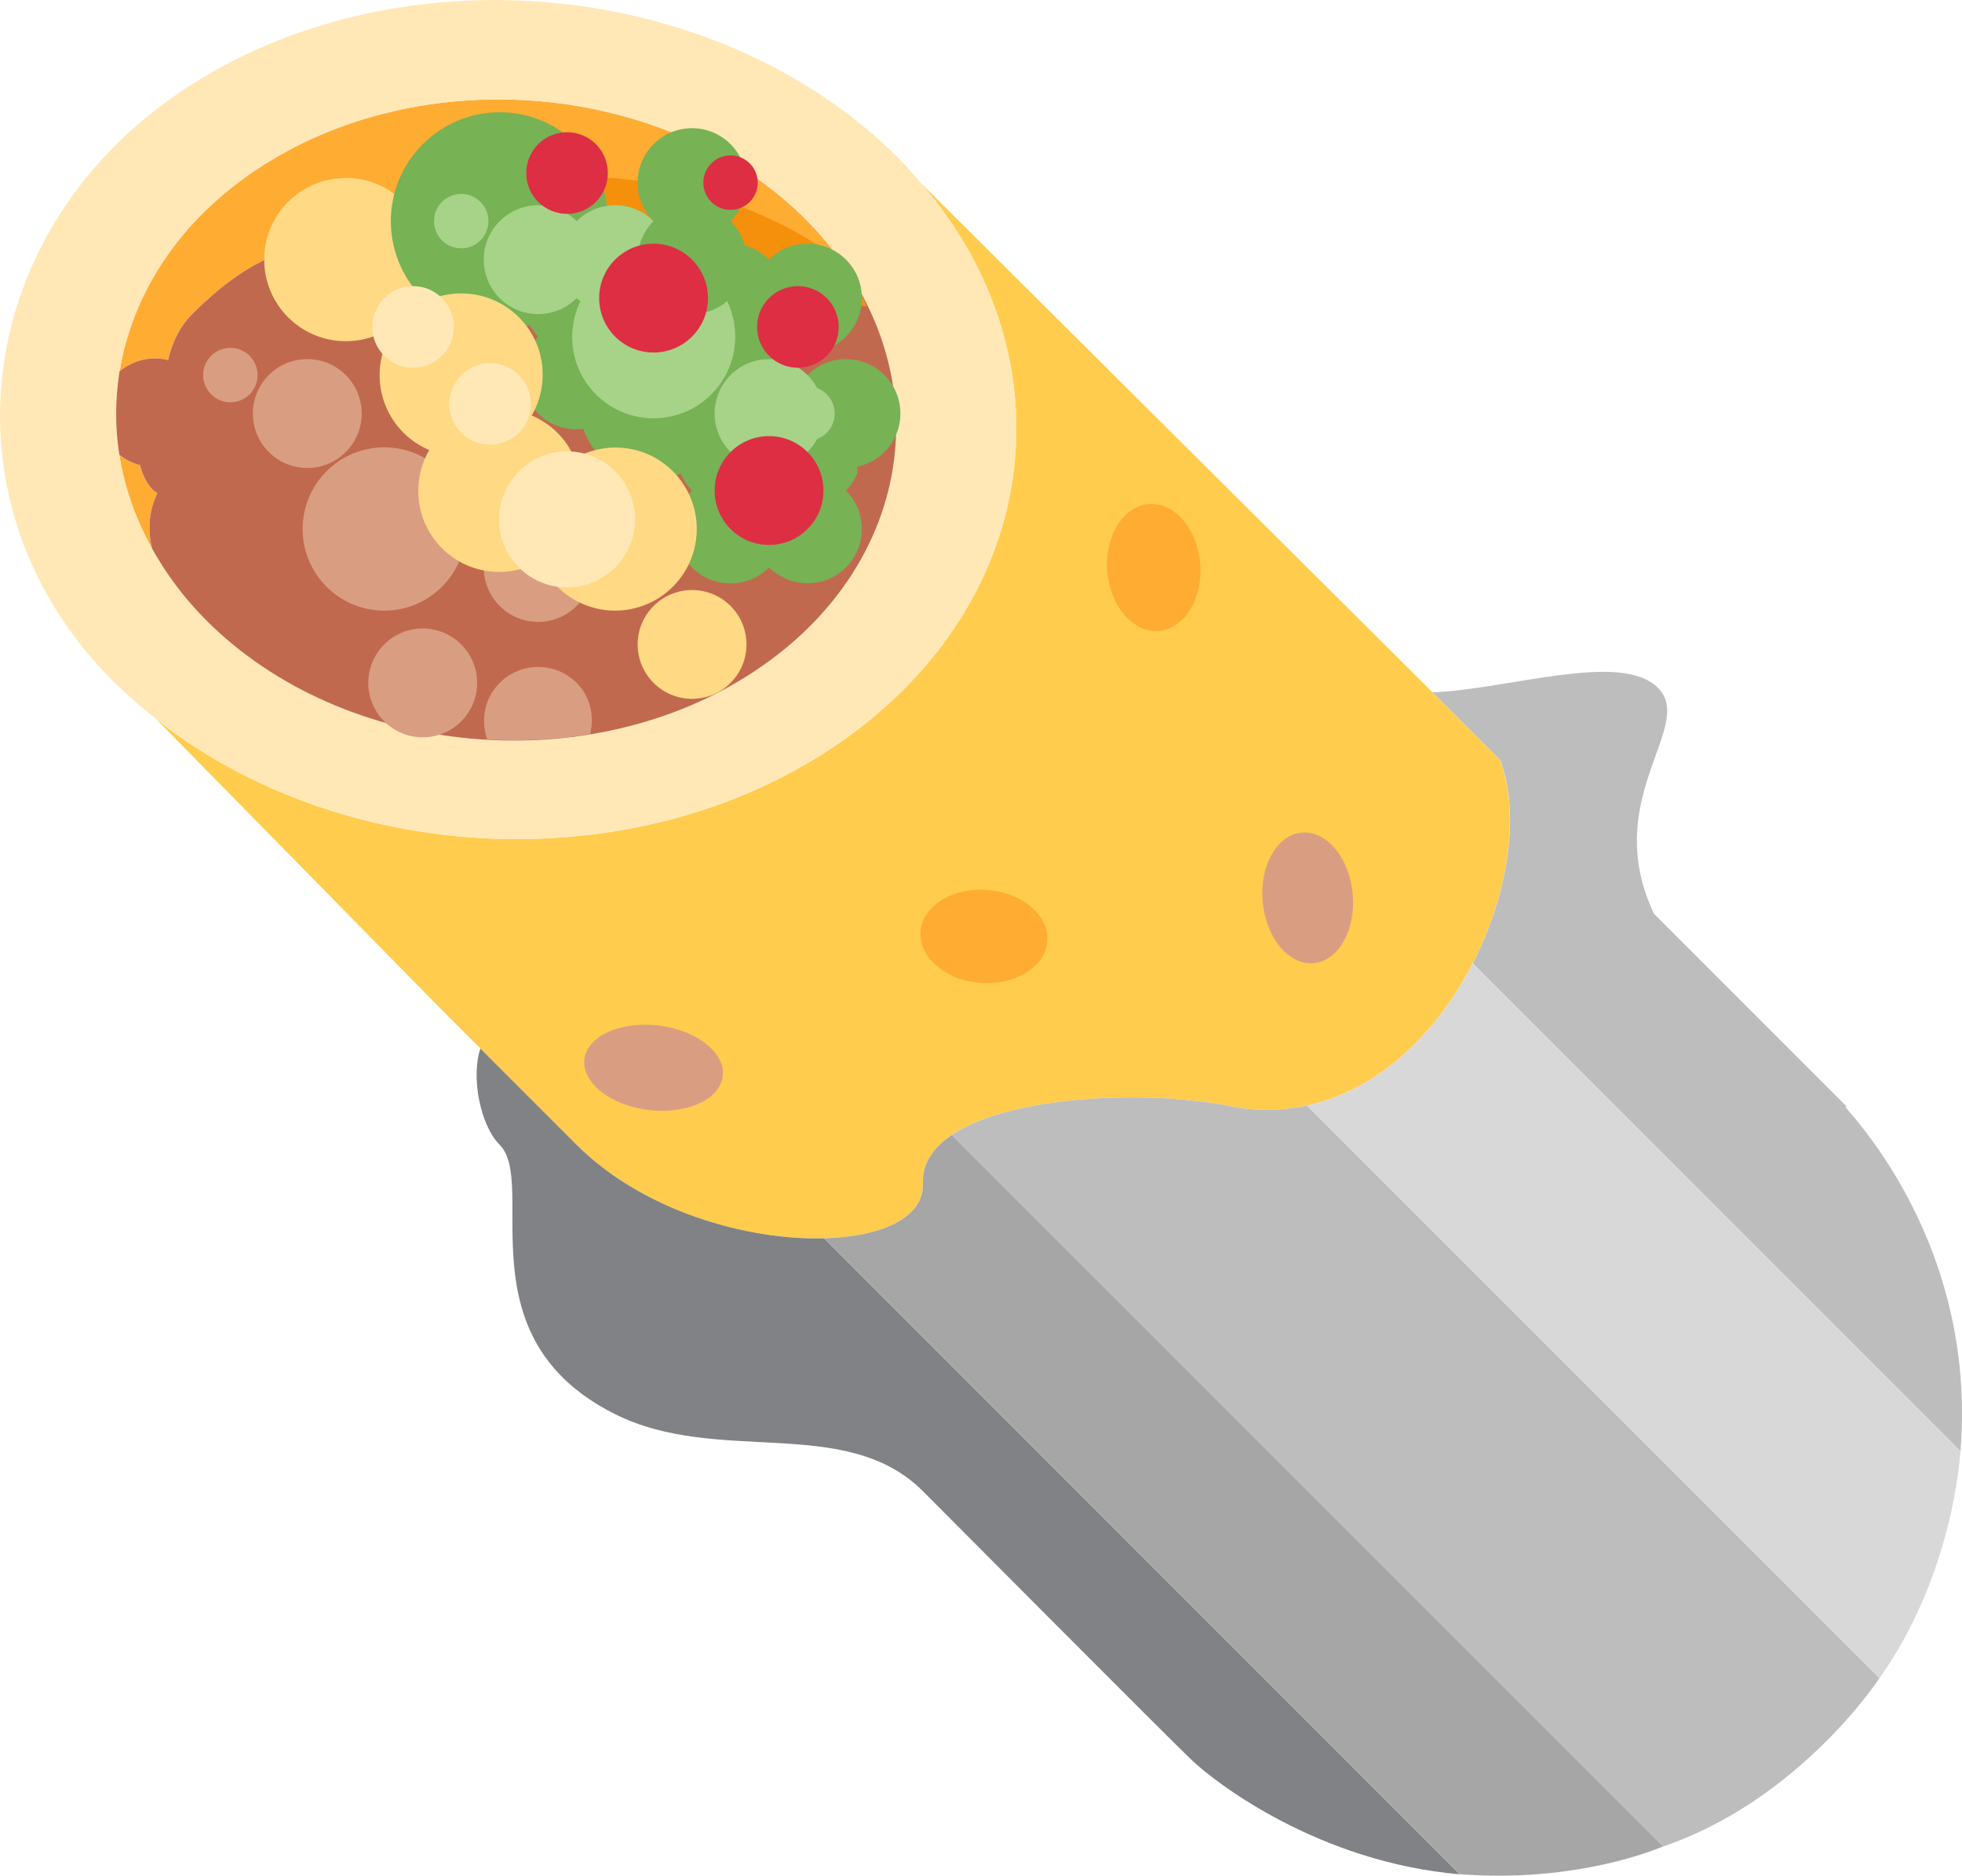 <?xml version="1.0" encoding="UTF-8" standalone="no"?>
<svg
   xmlns:dc="http://purl.org/dc/elements/1.1/"
   xmlns:cc="http://creativecommons.org/ns#"
   xmlns:rdf="http://www.w3.org/1999/02/22-rdf-syntax-ns#"
   xmlns:svg="http://www.w3.org/2000/svg"
   xmlns="http://www.w3.org/2000/svg"
   xmlns:sodipodi="http://sodipodi.sourceforge.net/DTD/sodipodi-0.dtd"
   xmlns:inkscape="http://www.inkscape.org/namespaces/inkscape"
   viewBox="0 0 35.916 34.33"
   id="svg2"
   version="1.1"
   inkscape:version="0.91 r13725"
   sodipodi:docname="1f32f.svg"
   width="35.916"
   height="34.33">
  <defs
     id="defs82" />
  <sodipodi:namedview
     pagecolor="#ffffff"
     bordercolor="#666666"
     borderopacity="1"
     objecttolerance="10"
     gridtolerance="10"
     guidetolerance="10"
     inkscape:pageopacity="0"
     inkscape:pageshadow="2"
     inkscape:window-width="640"
     inkscape:window-height="480"
     id="namedview80"
     showgrid="false"
     inkscape:zoom="6.5555556"
     inkscape:cx="17.921733"
     inkscape:cy="17.147198"
     inkscape:window-x="0"
     inkscape:window-y="0"
     inkscape:window-maximized="0"
     inkscape:current-layer="svg2" />
  <path
     d="m 26.224,12.672 -0.174,-0.174 -9.182,-9.136 c 2.814,3.28 2.163,7.785 -1.616,10.312 -3.672,2.455 -8.996,2.174 -12.389,-0.509 l 5.227,5.321 2.465,2.465 c 1.218,1.218 3.125,1.751 4.531,1.713 1.059,-0.028 1.834,-0.379 1.808,-1.009 -0.014,-0.362 0.189,-0.652 0.527,-0.881 1.086,-0.737 3.605,-0.828 5.108,-0.527 0.492,0.098 0.957,0.081 1.395,-0.013 1.333,-0.286 2.393,-1.352 3.034,-2.601 0.648,-1.264 0.867,-2.704 0.512,-3.689 l -0.01,-0.035 -1.236,-1.237 z"
     id="path4"
     inkscape:connector-curvature="0"
     style="fill:#ffcc4d" />
  <path
     d="m 18.936,16.654 c -0.389,-0.389 -1.118,-0.488 -1.629,-0.22 -0.511,0.267 -0.609,0.799 -0.22,1.189 0.389,0.39 1.118,0.488 1.629,0.22 0.511,-0.268 0.61,-0.8 0.22,-1.189 z"
     id="path6"
     inkscape:connector-curvature="0"
     style="fill:#ffac33" />
  <path
     d="m 24.379,15.465 c -0.389,-0.389 -0.901,-0.271 -1.145,0.264 -0.243,0.535 -0.125,1.284 0.264,1.673 0.389,0.389 0.901,0.271 1.145,-0.264 0.243,-0.535 0.125,-1.283 -0.264,-1.673 z"
     id="path8"
     inkscape:connector-curvature="0"
     style="fill:#d99e82" />
  <path
     d="m 21.825,11.091 c -0.268,0.511 -0.799,0.609 -1.189,0.22 -0.39,-0.389 -0.488,-1.118 -0.22,-1.629 0.267,-0.511 0.799,-0.609 1.189,-0.22 0.39,0.389 0.488,1.118 0.22,1.629 z"
     id="path10"
     inkscape:connector-curvature="0"
     style="fill:#ffac33" />
  <path
     d="m 12.669,20.247 c -0.584,0.195 -1.372,0.037 -1.761,-0.352 -0.389,-0.389 -0.232,-0.862 0.352,-1.057 0.584,-0.195 1.372,-0.037 1.761,0.352 0.389,0.39 0.232,0.863 -0.352,1.057 z"
     id="path12"
     inkscape:connector-curvature="0"
     style="fill:#d99e82" />
  <path
     d="m 23.925,20.234 c -0.438,0.094 -0.903,0.112 -1.395,0.013 -1.503,-0.301 -4.021,-0.209 -5.108,0.527 l 13.022,13.022 c 2.486,-0.848 3.93,-3.036 3.962,-3.082 l -10.481,-10.48 z m 9.857,0.031 0.018,-0.018 -3.522,-3.522 c -1,-2.113 0.775,-3.433 0.071,-4.137 -0.676,-0.676 -2.715,0.027 -4.124,0.084 l 1.236,1.236 c 0.373,0.986 0.154,2.447 -0.501,3.725 l 8.928,8.928 c 0.261,-3.237 -1.368,-5.466 -2.106,-6.296 z"
     id="path14"
     inkscape:connector-curvature="0"
     style="fill:#bdbdbd" />
  <path
     d="m 15.086,22.665 c -1.405,0.037 -3.313,-0.496 -4.531,-1.713 l -1.761,-1.761 c -0.176,0.528 0,1.409 0.352,1.761 0.704,0.704 -0.705,3.521 2.112,4.93 1.89,0.945 4.226,0 5.635,1.409 0,0 4.483,4.506 4.931,4.931 0.448,0.425 2.334,1.863 4.9,2.083 l -11.638,-11.64 z"
     id="path16"
     inkscape:connector-curvature="0"
     style="fill:#808285" />
  <path
     d="m 17.422,20.774 c -0.338,0.229 -0.542,0.519 -0.527,0.881 0.025,0.63 -0.75,0.981 -1.808,1.009 l 11.639,11.639 c 2.163,0.166 3.646,-0.481 3.718,-0.508 l -13.022,-13.021 z"
     id="path18"
     inkscape:connector-curvature="0"
     style="fill:#a6a6a6" />
  <path
     d="m 26.959,17.633 c -0.641,1.249 -1.701,2.315 -3.034,2.601 l 10.481,10.481 c 1.347,-1.901 1.473,-4.056 1.481,-4.154 l -8.928,-8.928 z"
     id="path20"
     inkscape:connector-curvature="0"
     style="fill:#d8d8d8" />
  <path
     d="m 3.077,6.59 c 0.069,-0.304 0.205,-0.605 0.435,-0.835 0.646,-0.646 1.474,-1.282 2.577,-1.308 0.711,-0.017 1.535,0.091 2.501,0.675 l 7.069,0.059 c -0.244,-0.406 -0.541,-0.798 -0.907,-1.164 -2.528,-2.528 -7.035,-2.935 -10.065,-0.908 -1.431,0.956 -2.268,2.284 -2.497,3.685 0.256,-0.207 0.587,-0.284 0.887,-0.204 z m 12.592,-1.391 -0.009,-0.016 -0.004,0 0.013,0.016 z m -12.788,3.826 c -0.023,-0.019 -0.051,-0.027 -0.073,-0.049 -0.131,-0.131 -0.202,-0.294 -0.244,-0.462 -0.137,-0.035 -0.264,-0.101 -0.379,-0.189 -0.079,-0.499 -0.076,-1.007 0,-1.501 -0.169,1.075 0.026,2.19 0.598,3.215 l -10e-4,-0.002 c -0.081,-0.337 -0.057,-0.694 0.099,-1.012 z"
     id="path22"
     inkscape:connector-curvature="0"
     style="fill:#ffac33" />
  <path
     d="m 2.187,6.796 -0.002,0.028 0.005,-0.029 -0.003,0.001 z"
     id="path24"
     inkscape:connector-curvature="0"
     style="fill:#c1694f" />
  <path
     d="m 16.868,3.362 c -0.137,-0.16 -0.274,-0.32 -0.428,-0.474 -3.307,-3.306 -9.22,-3.87 -13.163,-1.189 -3.835,2.608 -4.398,7.608 -1.189,10.785 0.244,0.242 0.504,0.467 0.774,0.68 3.393,2.683 8.718,2.964 12.389,0.509 3.78,-2.526 4.431,-7.031 1.617,-10.311 z m -1.208,1.821 0.009,0.016 c 1.428,2.397 0.759,5.337 -1.826,7.066 -3.03,2.027 -7.537,1.62 -10.066,-0.909 -0.412,-0.412 -0.737,-0.856 -0.995,-1.317 -0.572,-1.025 -0.767,-2.14 -0.598,-3.215 l 0.002,-0.028 0.003,-0.002 c 0.23,-1.401 1.067,-2.729 2.498,-3.685 3.031,-2.026 7.537,-1.62 10.066,0.909 0.366,0.366 0.663,0.758 0.907,1.164"
     id="path26"
     inkscape:connector-curvature="0"
     style="fill:#ffe8b6" />
  <path
     d="m 13.843,12.265 c 2.585,-1.729 3.254,-4.669 1.826,-7.066 l -0.013,-0.016 0.004,0 -10e-4,-0.002 -7.069,-0.059 c -0.967,-0.584 -1.791,-0.692 -2.501,-0.675 -1.103,0.026 -1.931,0.662 -2.577,1.308 -0.23,0.23 -0.366,0.531 -0.435,0.835 -0.3,-0.08 -0.631,-0.003 -0.888,0.204 l -0.005,0.029 c -0.076,0.494 -0.079,1.002 0,1.501 0.116,0.089 0.243,0.155 0.38,0.19 0.043,0.168 0.113,0.331 0.244,0.462 0.022,0.022 0.05,0.03 0.073,0.049 -0.156,0.318 -0.18,0.675 -0.099,1.012 l 10e-4,0.002 c 0.257,0.461 0.583,0.906 0.995,1.317 2.528,2.529 7.035,2.936 10.065,0.909 z"
     id="path28"
     inkscape:connector-curvature="0"
     style="fill:#c1694f" />
  <path
     d="m 8.59,5.333 7.279,0.271 c -0.124,-0.276 -0.281,-0.554 -0.484,-0.834 -2.6,-1.922 -6.547,-2.087 -9.29,-0.253 l -0.006,0.035 c 0.71,-0.016 1.534,0.197 2.501,0.781 z"
     id="path30"
     inkscape:connector-curvature="0"
     style="fill:#f4900c" />
  <circle
     cx="5.625"
     cy="7.569"
     r="0.996"
     id="circle32"
     style="fill:#d99e82" />
  <circle
     cx="7.034"
     cy="9.682"
     r="1.494"
     id="circle34"
     style="fill:#d99e82" />
  <circle
     cx="9.851"
     cy="10.386"
     r="0.996"
     id="circle36"
     style="fill:#d99e82" />
  <circle
     cx="4.217"
     cy="6.865"
     r="0.498"
     id="circle38"
     style="fill:#d99e82" />
  <circle
     cx="7.738"
     cy="12.499"
     r="0.996"
     id="circle40"
     style="fill:#d99e82" />
  <circle
     cx="6.33"
     cy="4.751"
     r="1.494"
     id="circle42"
     style="fill:#ffd983" />
  <path
     d="m 10.556,12.499 c -0.389,-0.389 -1.019,-0.389 -1.409,0 -0.281,0.281 -0.351,0.685 -0.228,1.035 0.629,0.035 1.262,0.005 1.883,-0.097 0.08,-0.327 0.009,-0.682 -0.246,-0.938 z"
     id="path44"
     inkscape:connector-curvature="0"
     style="fill:#d99e82" />
  <path
     d="m 16.191,6.865 c -0.389,-0.389 -1.02,-0.389 -1.409,0 -0.129,0.129 -0.211,0.285 -0.255,0.45 -0.164,0.043 -0.321,0.126 -0.45,0.254 0.389,-0.389 0.39,-1.021 10e-4,-1.41 0.385,-0.385 0.393,-1.013 0.009,-1.398 l -0.016,-0.016 c -0.386,-0.386 -1.015,-0.382 -1.402,0.005 -0.131,-0.131 -0.293,-0.201 -0.461,-0.244 -0.043,-0.168 -0.113,-0.329 -0.245,-0.46 -0.232,-0.232 -0.55,-0.322 -0.851,-0.278 -0.058,-0.413 -0.239,-0.813 -0.557,-1.131 -0.777,-0.777 -2.037,-0.777 -2.816,0.002 -0.779,0.779 -0.779,2.039 -0.001,2.817 0.532,0.531 1.285,0.691 1.959,0.497 0.043,0.073 0.092,0.144 0.154,0.207 -0.389,0.389 -0.389,1.02 0,1.409 0.226,0.226 0.532,0.316 0.826,0.28 0.066,0.187 0.169,0.363 0.319,0.512 0.396,0.396 0.974,0.497 1.464,0.307 0.048,0.112 0.117,0.218 0.208,0.31 -0.389,0.389 -0.389,1.02 0,1.409 0.389,0.389 1.019,0.389 1.409,0 0.075,0.075 0.16,0.13 0.249,0.176 l 0.03,0.016 c 0.37,0.175 0.823,0.114 1.129,-0.192 0.389,-0.389 0.389,-1.02 0,-1.409 0.094,-0.094 0.163,-0.203 0.211,-0.318 10e-4,-0.04 -0.001,-0.079 -0.001,-0.119 0.181,-0.039 0.353,-0.127 0.494,-0.268 0.391,-0.389 0.391,-1.02 0.002,-1.408 z"
     id="path46"
     inkscape:connector-curvature="0"
     style="fill:#77b255" />
  <circle
     cx="14.782"
     cy="7.569"
     r="0.498"
     id="circle48"
     style="fill:#a6d388" />
  <circle
     cx="12.669"
     cy="11.795"
     r="0.996"
     id="circle50"
     style="fill:#ffd983" />
  <path
     d="m 12.317,8.625 c -0.488,-0.488 -1.226,-0.562 -1.797,-0.234 -0.073,-0.17 -0.176,-0.331 -0.316,-0.47 -0.139,-0.139 -0.3,-0.243 -0.47,-0.316 0.328,-0.571 0.254,-1.309 -0.234,-1.797 -0.584,-0.584 -1.529,-0.584 -2.113,0 -0.584,0.584 -0.584,1.529 0,2.113 0.139,0.139 0.3,0.243 0.47,0.316 -0.328,0.571 -0.254,1.309 0.234,1.797 0.488,0.488 1.226,0.562 1.797,0.234 0.073,0.17 0.176,0.331 0.316,0.47 0.584,0.584 1.529,0.584 2.113,0 0.584,-0.583 0.584,-1.529 0,-2.113 z"
     id="path52"
     inkscape:connector-curvature="0"
     style="fill:#ffd983" />
  <circle
     cx="10.38"
     cy="9.506"
     r="1.245"
     id="circle54"
     style="fill:#ffe8b6" />
  <circle
     cx="8.971"
     cy="7.393"
     r="0.747"
     id="circle56"
     style="fill:#ffe8b6" />
  <circle
     cx="7.562"
     cy="5.984"
     r="0.747"
     id="circle58"
     style="fill:#ffe8b6" />
  <circle
     cx="8.443"
     cy="4.047"
     r="0.498"
     id="circle60"
     style="fill:#a6d388" />
  <circle
     cx="14.782"
     cy="5.456"
     r="0.996"
     id="circle62"
     style="fill:#77b255" />
  <circle
     cx="14.078"
     cy="7.569"
     r="0.996"
     id="circle64"
     style="fill:#a6d388" />
  <path
     d="m 13.021,5.104 c -0.219,-0.219 -0.488,-0.355 -0.77,-0.41 -0.014,-0.235 -0.107,-0.466 -0.286,-0.646 -0.389,-0.389 -1.019,-0.389 -1.409,0 -0.389,-0.389 -1.019,-0.389 -1.409,0 -0.389,0.389 -0.389,1.019 0,1.409 0.389,0.39 1.019,0.389 1.409,0 0.021,0.021 0.046,0.037 0.069,0.056 -0.269,0.556 -0.179,1.242 0.283,1.705 0.584,0.584 1.529,0.584 2.113,0 0.584,-0.585 0.584,-1.53 0,-2.114 z"
     id="path66"
     inkscape:connector-curvature="0"
     style="fill:#a6d388" />
  <circle
     cx="10.38"
     cy="3.167"
     r="0.747"
     id="circle68"
     style="fill:#dd2e44" />
  <circle
     cx="14.606"
     cy="5.984"
     r="0.747"
     id="circle70"
     style="fill:#dd2e44" />
  <circle
     cx="14.078"
     cy="8.978"
     r="0.996"
     id="circle72"
     style="fill:#dd2e44" />
  <path
     d="m 13.373,2.638 c -0.389,-0.389 -1.02,-0.389 -1.409,0 -0.389,0.389 -0.389,1.02 0,1.409 -0.389,0.389 -0.389,1.02 0,1.409 0.389,0.389 1.019,0.389 1.409,0 0.389,-0.389 0.389,-1.02 0,-1.409 0.389,-0.389 0.389,-1.02 0,-1.409 z"
     id="path74"
     inkscape:connector-curvature="0"
     style="fill:#77b255" />
  <circle
     cx="11.964"
     cy="5.456"
     r="0.996"
     id="circle76"
     style="fill:#dd2e44" />
  <circle
     cx="13.373"
     cy="3.343"
     r="0.498"
     id="circle78"
     style="fill:#dd2e44" />
</svg>
